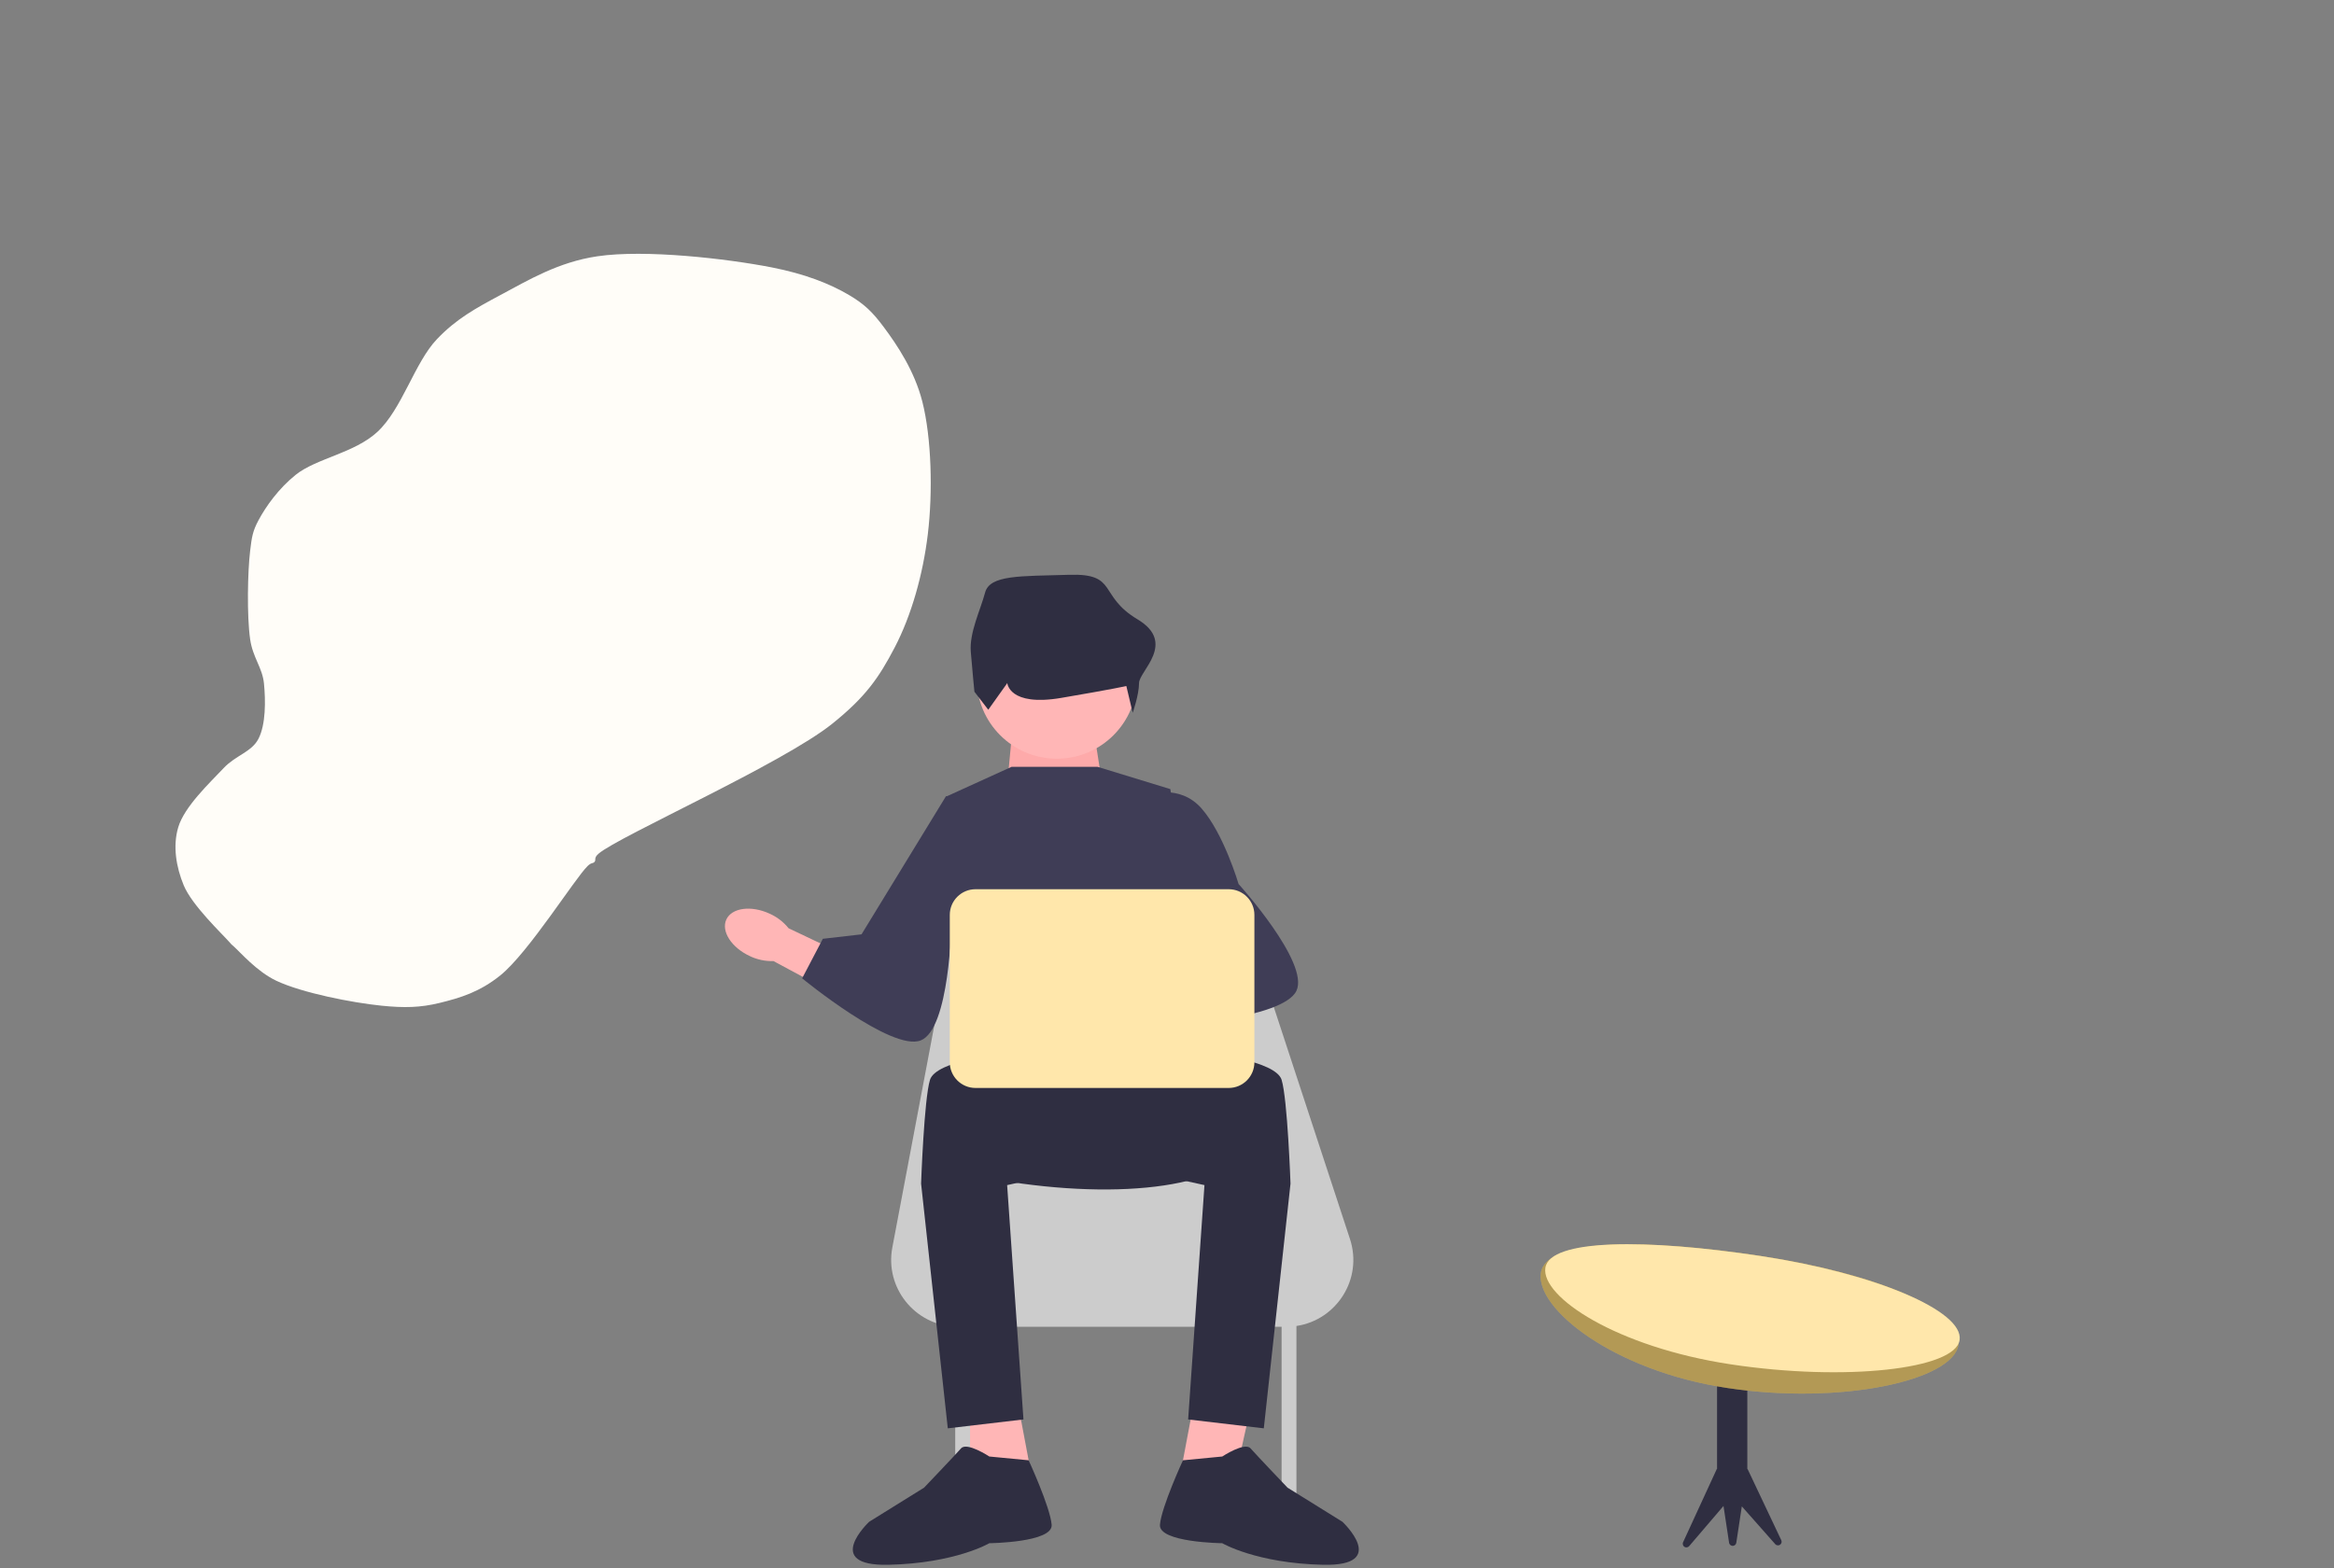 <?xml version="1.0" encoding="utf-8"?>
<svg viewBox="-225.447 -53.013 896.764 602.678" xmlns="http://www.w3.org/2000/svg">
  <rect x="-225.447" y="-53.013" width="896.764" height="602.678" fill="#808080" stroke="none"/>
  <polygon points="199.616 258.44 160.616 258.44 163.616 226.44 194.616 226.44 199.616 258.44" style="fill: rgb(254, 170, 170);"/>
  <g transform="matrix(1, 0, 0, 1, -221.853, -43.928)">
    <g/>
    <polygon points="366.268 534.679 372.823 564.09 393.344 561.24 387.644 531.03 366.268 534.679" style="fill: rgb(255, 182, 182);"/>
    <polygon points="476.281 534.679 469.725 564.09 449.205 561.24 454.905 531.03 476.281 534.679" style="fill: rgb(255, 182, 182);"/>
    <path d="M515.091,467.111l-36.933-112.5c-8.262-25.167-31.755-42.181-58.244-42.181h-0c-29.464,0-54.76,20.961-60.235,49.911l-20.425,108.009c-2.925,15.466,8.604,29.798,24.164,30.438v73.847h5.7v-73.817h119.703v73.817h5.7v-74.109c15.4-2.282,25.615-18.047,20.57-33.416Z" fill="#ccc"/>
    <path d="M438.66,390.521l-69.542,2.28s-26.221,46.741,19.95,53.011c46.171,6.27,86.642-.57,88.352-20.52s-12.54-35.341-38.761-34.771Z" fill="#2f2e41"/>
    <path d="M382.228,395.652s-26.221,2.85-28.501,10.26c-2.28,7.41-3.42,39.901-3.42,39.901l10.26,94.052,29.071-3.42-6.27-90.062,33.631-7.41-34.771-43.321Z" fill="#2f2e41"/>
    <path d="M376.528,550.695s-8.626-5.7-10.868-3.135-14.212,15.105-14.212,15.105l-21.09,13.11s-18.24,17.1,7.41,16.53c25.651-.57,38.761-8.292,38.761-8.292,0,0,24.511-.258,23.941-7.098-.57-6.84-8.841-24.768-8.841-24.768l-15.1-1.453Z" fill="#2f2e41"/>
    <path d="M460.32,395.652s26.221,2.85,28.501,10.26,3.42,39.901,3.42,39.901l-10.26,94.052-29.071-3.42,6.27-90.062-33.631-7.41,34.771-43.321Z" fill="#2f2e41"/>
    <path d="M466.02,550.695s8.626-5.7,10.868-3.135,14.212,15.105,14.212,15.105l21.09,13.11s18.24,17.1-7.41,16.53-38.761-8.292-38.761-8.292c0,0-24.511-.258-23.941-7.098,.57-6.84,8.841-24.768,8.841-24.768l15.1-1.453Z" fill="#2f2e41"/>
    <path d="M418.139,285.639h-33.09l-25.051,11.4,5.7,75.242s-7.105,22.875,1.578,24.263c8.683,1.388,56.564,9.938,69.674,2.528,13.11-7.41,24.511-5.13,24.511-5.13l-15.39-99.752-27.931-8.55Z" fill="#3f3d56"/>
    <circle cx="402.464" cy="251.723" r="30.781" style="fill: rgb(255, 182, 182);"/>
    <path d="M370.797,256.761l5.317,6.932,7.317-10.26s.61,9.12,20.732,5.7,25.001-4.56,25.001-4.56l2.439,10.26s2.439-6.84,2.439-11.4,14.634-15.39-.61-24.511-7.317-17.67-26.22-17.1c-18.903,.57-30.488,0-32.318,6.84-1.829,6.84-6.098,15.39-5.488,22.801s1.39,15.298,1.39,15.298Z" fill="#2f2e41"/>
    <path id="uuid-7ddbc389-7cdc-46c2-935f-0ff8b929a928-453" d="M429.029,391.708c-7.41,2.462-14.687,.633-16.253-4.083-1.566-4.716,3.172-10.534,10.586-12.995,2.948-1.024,6.098-1.327,9.187-.884l31.53-10.033,4.393,14.896-31.549,8.309c-2.211,2.204-4.917,3.846-7.893,4.789Z" fill="#a0616a"/>
    <g>
      <path id="uuid-04944d89-6e1c-4a13-b790-56aa68a198ee-454" d="M284.561,358.393c-7.095-3.26-11.164-9.564-9.089-14.079,2.076-4.515,9.509-5.531,16.607-2.269,2.853,1.264,5.362,3.194,7.316,5.626l29.888,14.194-6.96,13.884-28.726-15.467c-3.12,.101-6.219-.547-9.037-1.889Z" style="fill: rgb(255, 182, 182);"/>
      <path d="M359.895,296.879s11.86,4.84,11.492,17.758-9.434,30.971-9.434,30.971c0,0-.633,40.754-11.775,45.165s-45.576-23.86-45.576-23.86l7.953-15.192,14.864-1.715,32.476-53.127Z" fill="#3f3d56"/>
    </g>
    <path d="M437.52,296.469s11.97-4.56,20.52,5.13,14.25,29.071,14.25,29.071c0,0,27.361,30.211,22.23,41.041-5.13,10.83-49.591,13.68-49.591,13.68l-4.56-16.53,9.69-11.4-12.54-60.991Z" fill="#3f3d56"/>
    <path d="M468.497,409.047h-97.296c-5.443,0-9.87-4.428-9.87-9.87v-56.641c0-5.442,4.428-9.87,9.87-9.87h97.296c5.443,0,9.87,4.428,9.87,9.87v56.641c0,5.442-4.428,9.87-9.87,9.87Z" style="fill: rgb(255, 231, 171);"/>
    <g transform="matrix(1, 0, 0, 1, 1.674, 22.879)"/>
    <g>
      <path stroke-width="0" d="M 225.891 89.417 C 244.306 86.692 275.65 90.314 292.846 93.668 C 305.57 96.15 315.118 99.89 322.603 104.296 C 328.587 107.818 331.681 110.895 335.888 116.518 C 341.2 123.615 347.793 133.558 350.767 145.212 C 354.338 159.205 354.827 180.133 352.892 196.226 C 351.047 211.58 346.635 227.368 340.139 239.799 C 334.105 251.347 329.047 258.716 316.227 269.025 C 297.093 284.412 234.229 312.299 226.423 318.976 C 224.388 320.716 225.568 321.359 224.829 322.164 C 224.129 322.925 223.706 322.273 222.172 323.758 C 217.369 328.407 199.457 357.038 188.694 365.738 C 180.681 372.215 173.144 374.451 165.313 376.365 C 157.907 378.176 151.78 378.32 142.995 377.428 C 131.741 376.285 112.515 372.531 102.61 367.863 C 95.044 364.298 88.653 356.786 86.137 354.578 C 85.11 353.677 85.503 354.083 84.543 352.984 C 81.913 349.976 70.205 338.911 67.007 331.197 C 64.08 324.136 62.742 316.058 64.881 308.879 C 67.247 300.944 76.804 291.961 82.417 286.03 C 87 281.187 93.083 279.932 95.702 274.871 C 98.548 269.37 98.473 260.187 97.827 253.615 C 97.227 247.503 93.513 243.623 92.514 236.611 C 91.219 227.529 91.547 210.66 92.514 202.602 C 93.153 197.269 93.474 195.095 95.702 190.912 C 98.563 185.539 103.464 178.651 110.049 173.376 C 117.923 167.069 132.569 165.076 141.401 156.903 C 150.884 148.127 155.692 130.308 164.251 121.3 C 171.687 113.473 179.2 109.37 188.694 104.296 C 199.386 98.583 210.908 91.634 225.891 89.417 Z" style="stroke-width: 2px; fill: rgb(255, 253, 248);"/>
    </g>
    <g transform="matrix(1, 0, 0, 1, -2.686, 9.205)">
      <path d="M683.442,573.548l-12.924-27.314-.077,.056v-35.501h-11.625v35.501l-.077-.056-12.924,28.089c-.383,.673-.149,1.529,.524,1.912,.57,.325,1.29,.211,1.732-.275l13.219-15.468,2.139,14.084c.085,.77,.778,1.324,1.548,1.239,.652-.072,1.167-.587,1.239-1.239l2.116-13.929,12.855,14.538c.521,.573,1.408,.615,1.98,.094,.486-.442,.6-1.161,.275-1.732Z" fill="#2f2e41"/>
      <path d="M591.121,470.963c-2.058,13.617,27.724,37.554,71.631,44.191s86.743-2.949,88.801-16.566-32.075-27.524-75.982-34.161-82.392-7.081-84.45,6.536Z" fill="#ffda79"/>
      <path d="M591.121,470.963c-2.058,13.617,27.724,37.554,71.631,44.191s86.743-2.949,88.801-16.566-32.075-27.524-75.982-34.161-82.392-7.081-84.45,6.536Z" isolation="isolate" opacity=".3"/>
      <path d="M592.851,468.97c-1.695,11.215,27.367,30.464,71.274,37.1s86.182,1.894,87.877-9.321-32.524-25.686-76.431-32.323-81.025-6.671-82.72,4.543Z" style="fill: rgb(255, 231, 171);"/>
    </g>
  </g>
</svg>